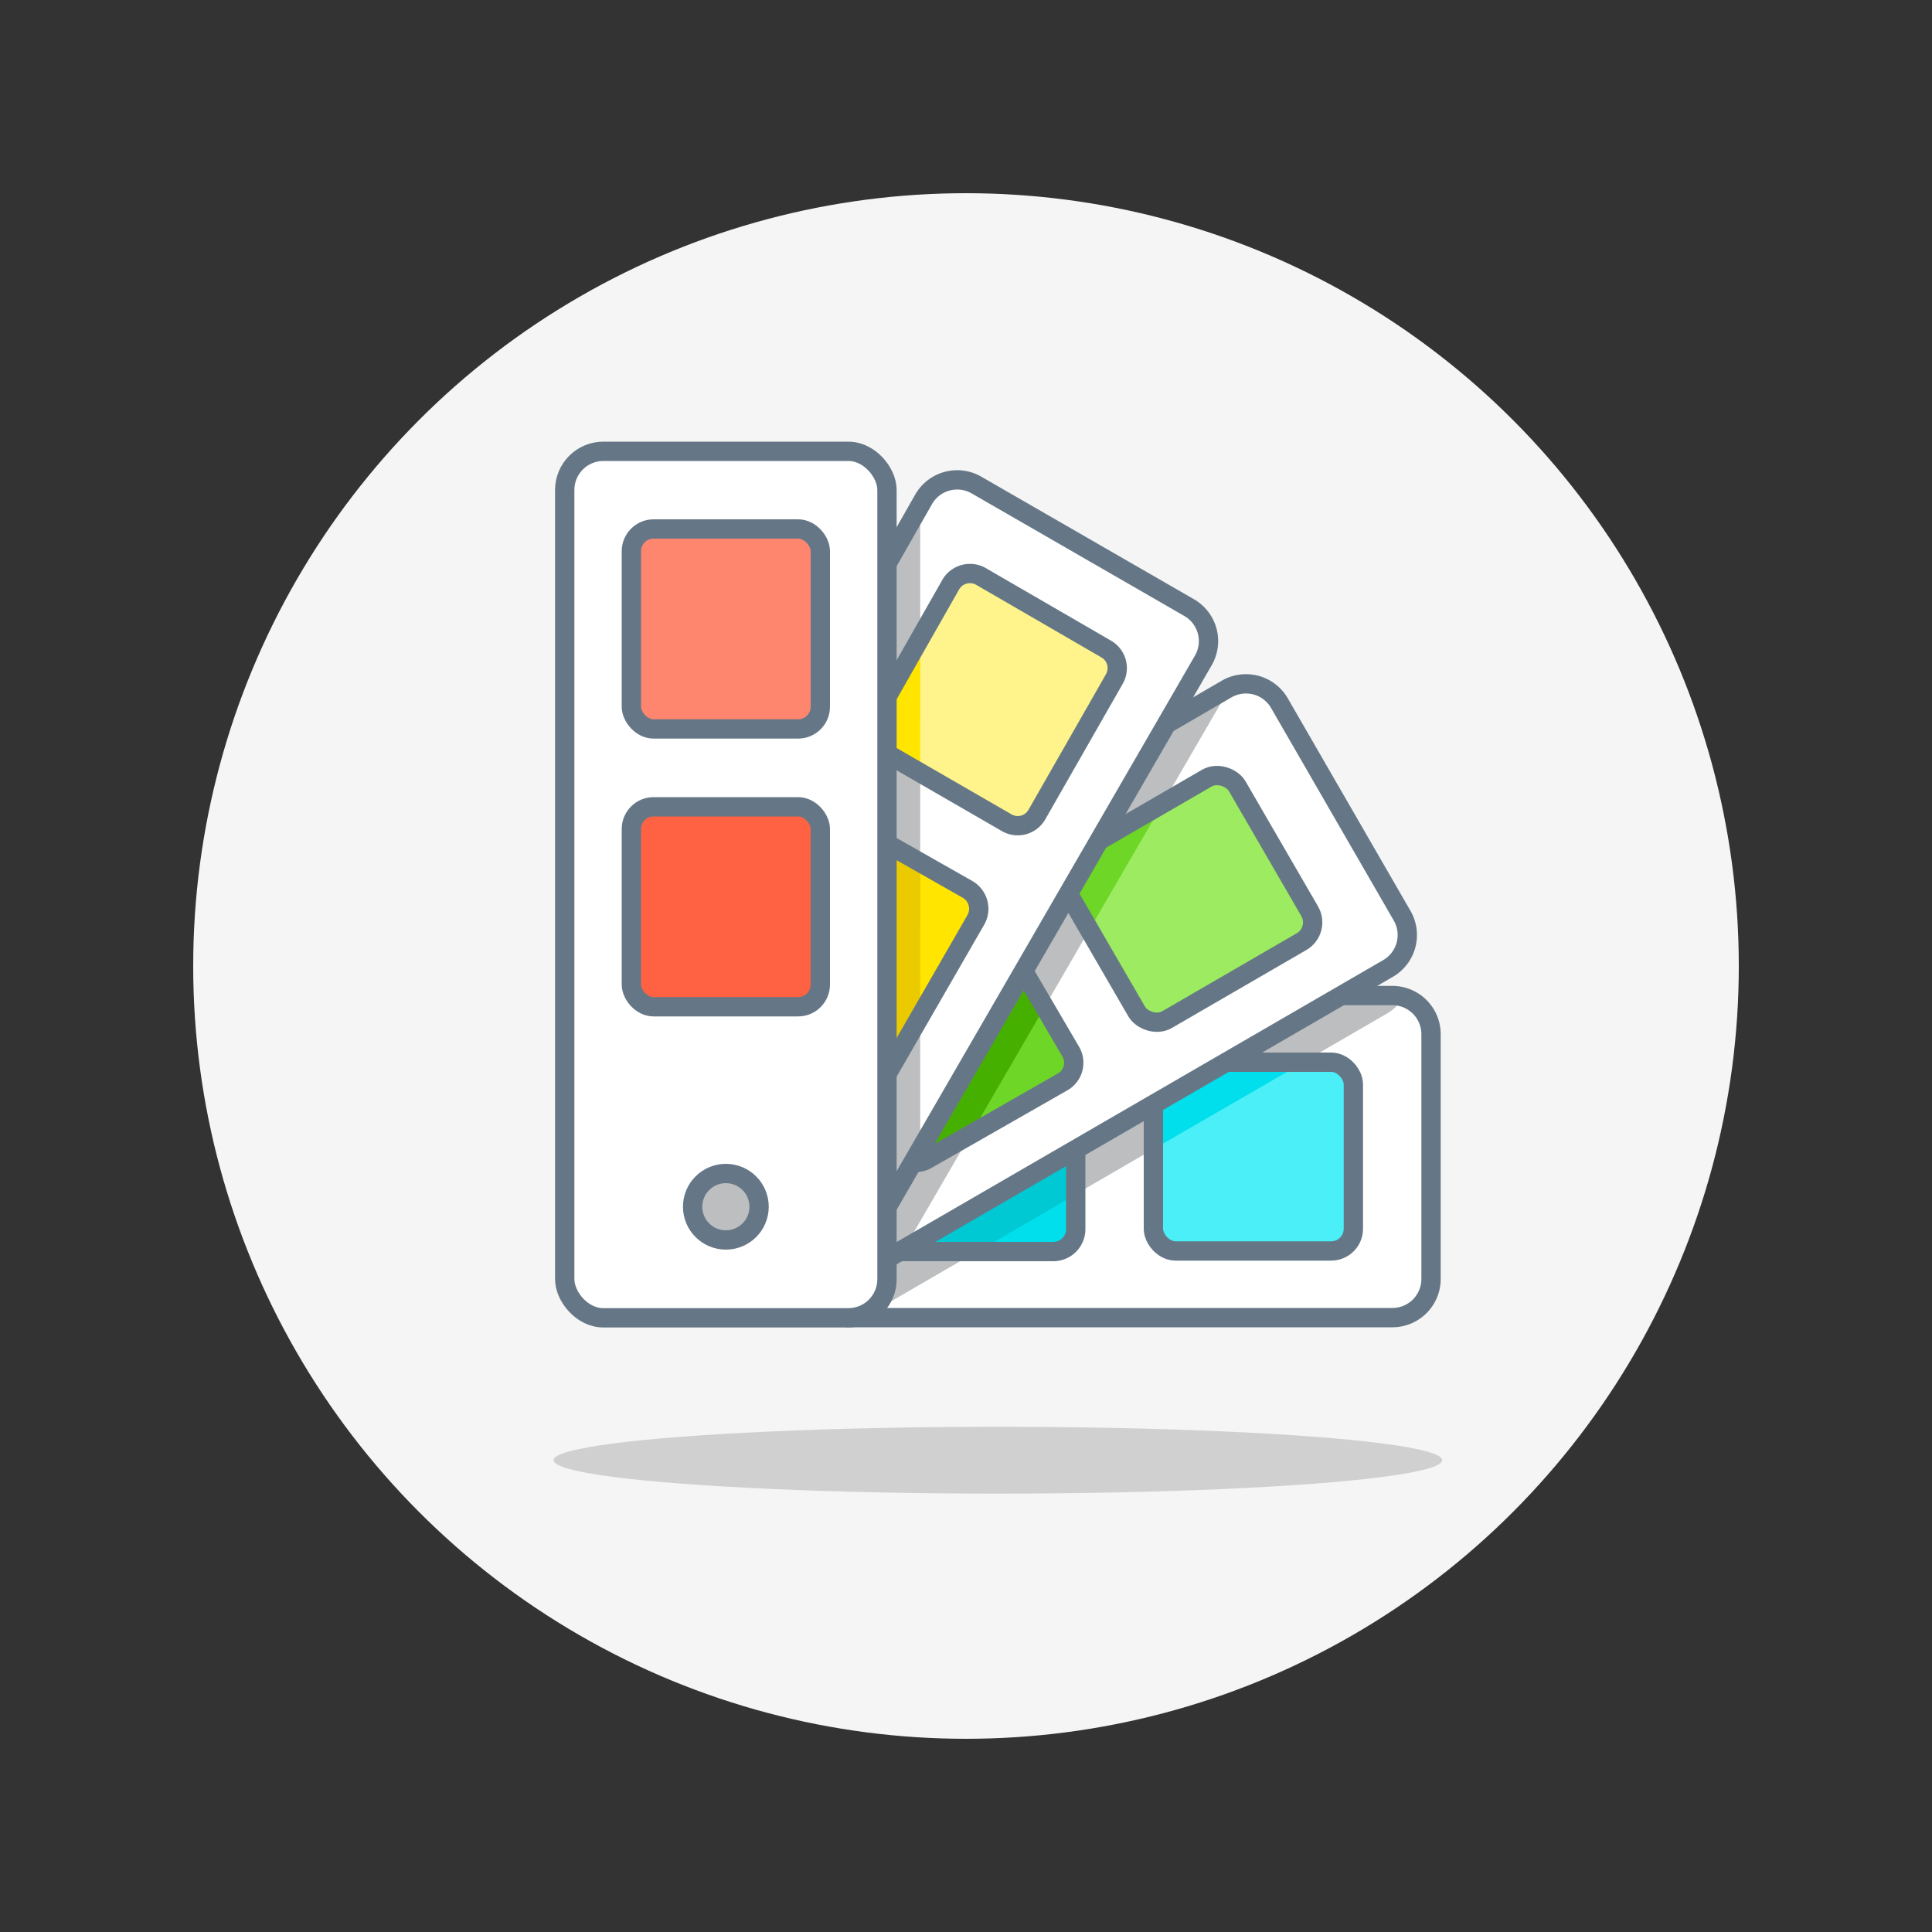 <svg id="Layer_1" data-name="Layer 1" xmlns="http://www.w3.org/2000/svg" viewBox="0 0 100 100"><rect x="0" y="0" width="100" height="100" fill="#333333" stroke="none"/><defs><style>.cls-1{fill:#f5f5f5;}.cls-2{fill:#fff;}.cls-17,.cls-3{fill:#bdbec0;}.cls-4{fill:none;}.cls-17,.cls-4{stroke:#657786;stroke-linejoin:round;}.cls-5{fill:#4aeff7;}.cls-6{fill:#00dfeb;}.cls-7{fill:#00c9d4;}.cls-8{fill:#fff;}.cls-9{fill:#9ceb60;}.cls-10{fill:#6dd627;}.cls-11{fill:#46b000;}.cls-12{fill:#fff48c;}.cls-13{fill:#ffe500;}.cls-14{fill:#ebcb00;}.cls-15{fill:#ff866e;}.cls-16{fill:#ff6242;}.cls-18{fill:#020202;opacity:0.15;}</style></defs><title>color-palette</title><g id="_Group_" data-name="&lt;Group&gt;"><circle class="cls-1" cx="50" cy="50" r="40"/></g><path class="cls-2" d="M72.07,51.53H45.9V66.2a2,2,0,0,1-2,2H72.07a2,2,0,0,0,2-2V53.54A2,2,0,0,0,72.07,51.53Z"/><path class="cls-3" d="M72.61,51.62a1.91,1.91,0,0,0-.54-.09H45.9V66.2a2,2,0,0,1-2,2h.77L71.84,52.43A2.06,2.06,0,0,0,72.61,51.62Z"/><path class="cls-4" d="M72.07,51.53H45.9V66.2a2,2,0,0,1-2,2H72.07a2,2,0,0,0,2-2V53.54A2,2,0,0,0,72.07,51.53Z"/><rect class="cls-5" x="59.7" y="54.98" width="10.35" height="9.77" rx="1.15" ry="1.15"/><path class="cls-6" d="M59.7,56.13v3.35L67.45,55h-6.6A1.16,1.16,0,0,0,59.7,56.13Z"/><rect class="cls-4" x="59.7" y="54.98" width="10.35" height="9.77" rx="1.15" ry="1.15"/><path class="cls-6" d="M45.9,55v9.78h8.63a1.16,1.16,0,0,0,1.15-1.15V56.13A1.16,1.16,0,0,0,54.53,55Z"/><path class="cls-7" d="M55.68,61.82V56.13A1.16,1.16,0,0,0,54.53,55H45.9v9.78h4.71Z"/><path class="cls-4" d="M45.9,55v9.78h8.63a1.16,1.16,0,0,0,1.15-1.15V56.13A1.16,1.16,0,0,0,54.53,55Z"/><path class="cls-2" d="M71.84,50.13a2,2,0,0,0,.73-2.74l-6.35-11a2,2,0,0,0-2.74-.72L45.9,45.89V65.16Z"/><path class="cls-8" d="M71.84,50.13a2,2,0,0,0,.73-2.74l-6.35-11a2,2,0,0,0-2.74-.72l-.33.18a2,2,0,0,1,.77.75l7,12.07a2,2,0,0,1,0,1.92Z"/><path class="cls-3" d="M63.48,35.71,45.9,45.89V65.16l.9-.52,16.83-29Z"/><path class="cls-4" d="M71.84,50.13a2,2,0,0,0,.73-2.74l-6.35-11a2,2,0,0,0-2.74-.72L45.9,45.89V65.16Z"/><rect class="cls-9" x="56.26" y="41.64" width="10.35" height="9.78" rx="1.15" ry="1.15" transform="translate(-15.05 37.08) rotate(-30.1)"/><path class="cls-10" d="M55.08,45.89l1.3,2.24,3.79-6.52-4.67,2.7A1.16,1.16,0,0,0,55.08,45.89Z"/><rect class="cls-4" x="56.26" y="41.64" width="10.35" height="9.78" rx="1.15" ry="1.15" transform="translate(-15.05 37.08) rotate(-30.1)"/><path class="cls-10" d="M50,47.49,45.9,49.88v8.84l.49.84A1.15,1.15,0,0,0,48,60l7-4a1.14,1.14,0,0,0,.42-1.57L51.6,47.91A1.15,1.15,0,0,0,50,47.49Z"/><path class="cls-11" d="M50.29,58.63l3.77-6.49L51.6,47.91A1.15,1.15,0,0,0,50,47.49L45.9,49.88v8.84l.49.84A1.15,1.15,0,0,0,48,60Z"/><path class="cls-4" d="M50,47.49,45.9,49.88v8.84l.49.84A1.15,1.15,0,0,0,48,60l7-4a1.14,1.14,0,0,0,.42-1.57L51.6,47.91A1.15,1.15,0,0,0,50,47.49Z"/><path class="cls-2" d="M62.28,34.19a2,2,0,0,0-.73-2.74l-11-6.34a2,2,0,0,0-2.74.73L45.9,29.19V62.5Z"/><polygon class="cls-3" points="47.63 26.21 45.9 29.2 45.9 62.5 47.63 59.52 47.63 26.21"/><path class="cls-8" d="M49.46,26.8l12,6.91a2,2,0,0,1,.71.71l.14-.23a2,2,0,0,0-.73-2.74l-11-6.34a2,2,0,0,0-2.74.73L47.17,27A2,2,0,0,1,49.46,26.8Z"/><polygon class="cls-8" points="45.9 62.39 45.9 62.5 46.67 61.16 45.9 62.39"/><path class="cls-4" d="M62.28,34.19a2,2,0,0,0-.73-2.74l-11-6.34a2,2,0,0,0-2.74.73L45.9,29.19V62.5Z"/><path class="cls-12" d="M45.9,36.08V39l6.2,3.58a1.14,1.14,0,0,0,1.57-.42l4-7a1.14,1.14,0,0,0-.42-1.57l-6.47-3.75a1.15,1.15,0,0,0-1.57.42Z"/><polygon class="cls-13" points="47.63 33.1 45.9 36.09 45.9 39.01 47.63 40.01 47.63 33.1"/><polygon class="cls-13" points="47.63 33.1 45.9 36.09 45.9 37.73 47.63 37.27 47.63 33.1"/><path class="cls-13" d="M45.9,55.61l4.61-8a1.16,1.16,0,0,0-.42-1.57L45.9,43.66Z"/><polygon class="cls-14" points="47.63 44.66 45.9 43.66 45.9 55.61 47.63 52.63 47.63 44.66"/><polygon class="cls-14" points="47.63 44.66 45.9 43.66 45.9 48.25 47.63 47.79 47.63 44.66"/><path class="cls-4" d="M45.9,55.61l4.61-8a1.16,1.16,0,0,0-.42-1.57L45.9,43.66Z"/><path class="cls-4" d="M45.9,36.08V39l6.2,3.58a1.14,1.14,0,0,0,1.57-.42l4-7a1.14,1.14,0,0,0-.42-1.57l-6.47-3.75a1.15,1.15,0,0,0-1.57.42Z"/><rect class="cls-2" x="29.23" y="23.36" width="16.68" height="44.85" rx="2" ry="2"/><path class="cls-8" d="M43.9,23.36H31.23a2,2,0,0,0-2,2v1.73a2,2,0,0,1,2-2H43.9a2,2,0,0,1,2,2V25.36A2,2,0,0,0,43.9,23.36Z"/><rect class="cls-4" x="29.23" y="23.36" width="16.68" height="44.85" rx="2" ry="2"/><rect class="cls-15" x="32.68" y="27.38" width="9.78" height="10.35" rx="1.15" ry="1.15"/><rect class="cls-4" x="32.68" y="27.38" width="9.78" height="10.35" rx="1.15" ry="1.15"/><rect class="cls-16" x="32.68" y="41.76" width="9.78" height="10.35" rx="1.15" ry="1.15"/><rect class="cls-4" x="32.68" y="41.76" width="9.78" height="10.35" rx="1.15" ry="1.15"/><circle class="cls-17" cx="37.57" cy="62.46" r="1.72"/><ellipse class="cls-18" cx="51.65" cy="75.58" rx="23" ry="1.73"/></svg>